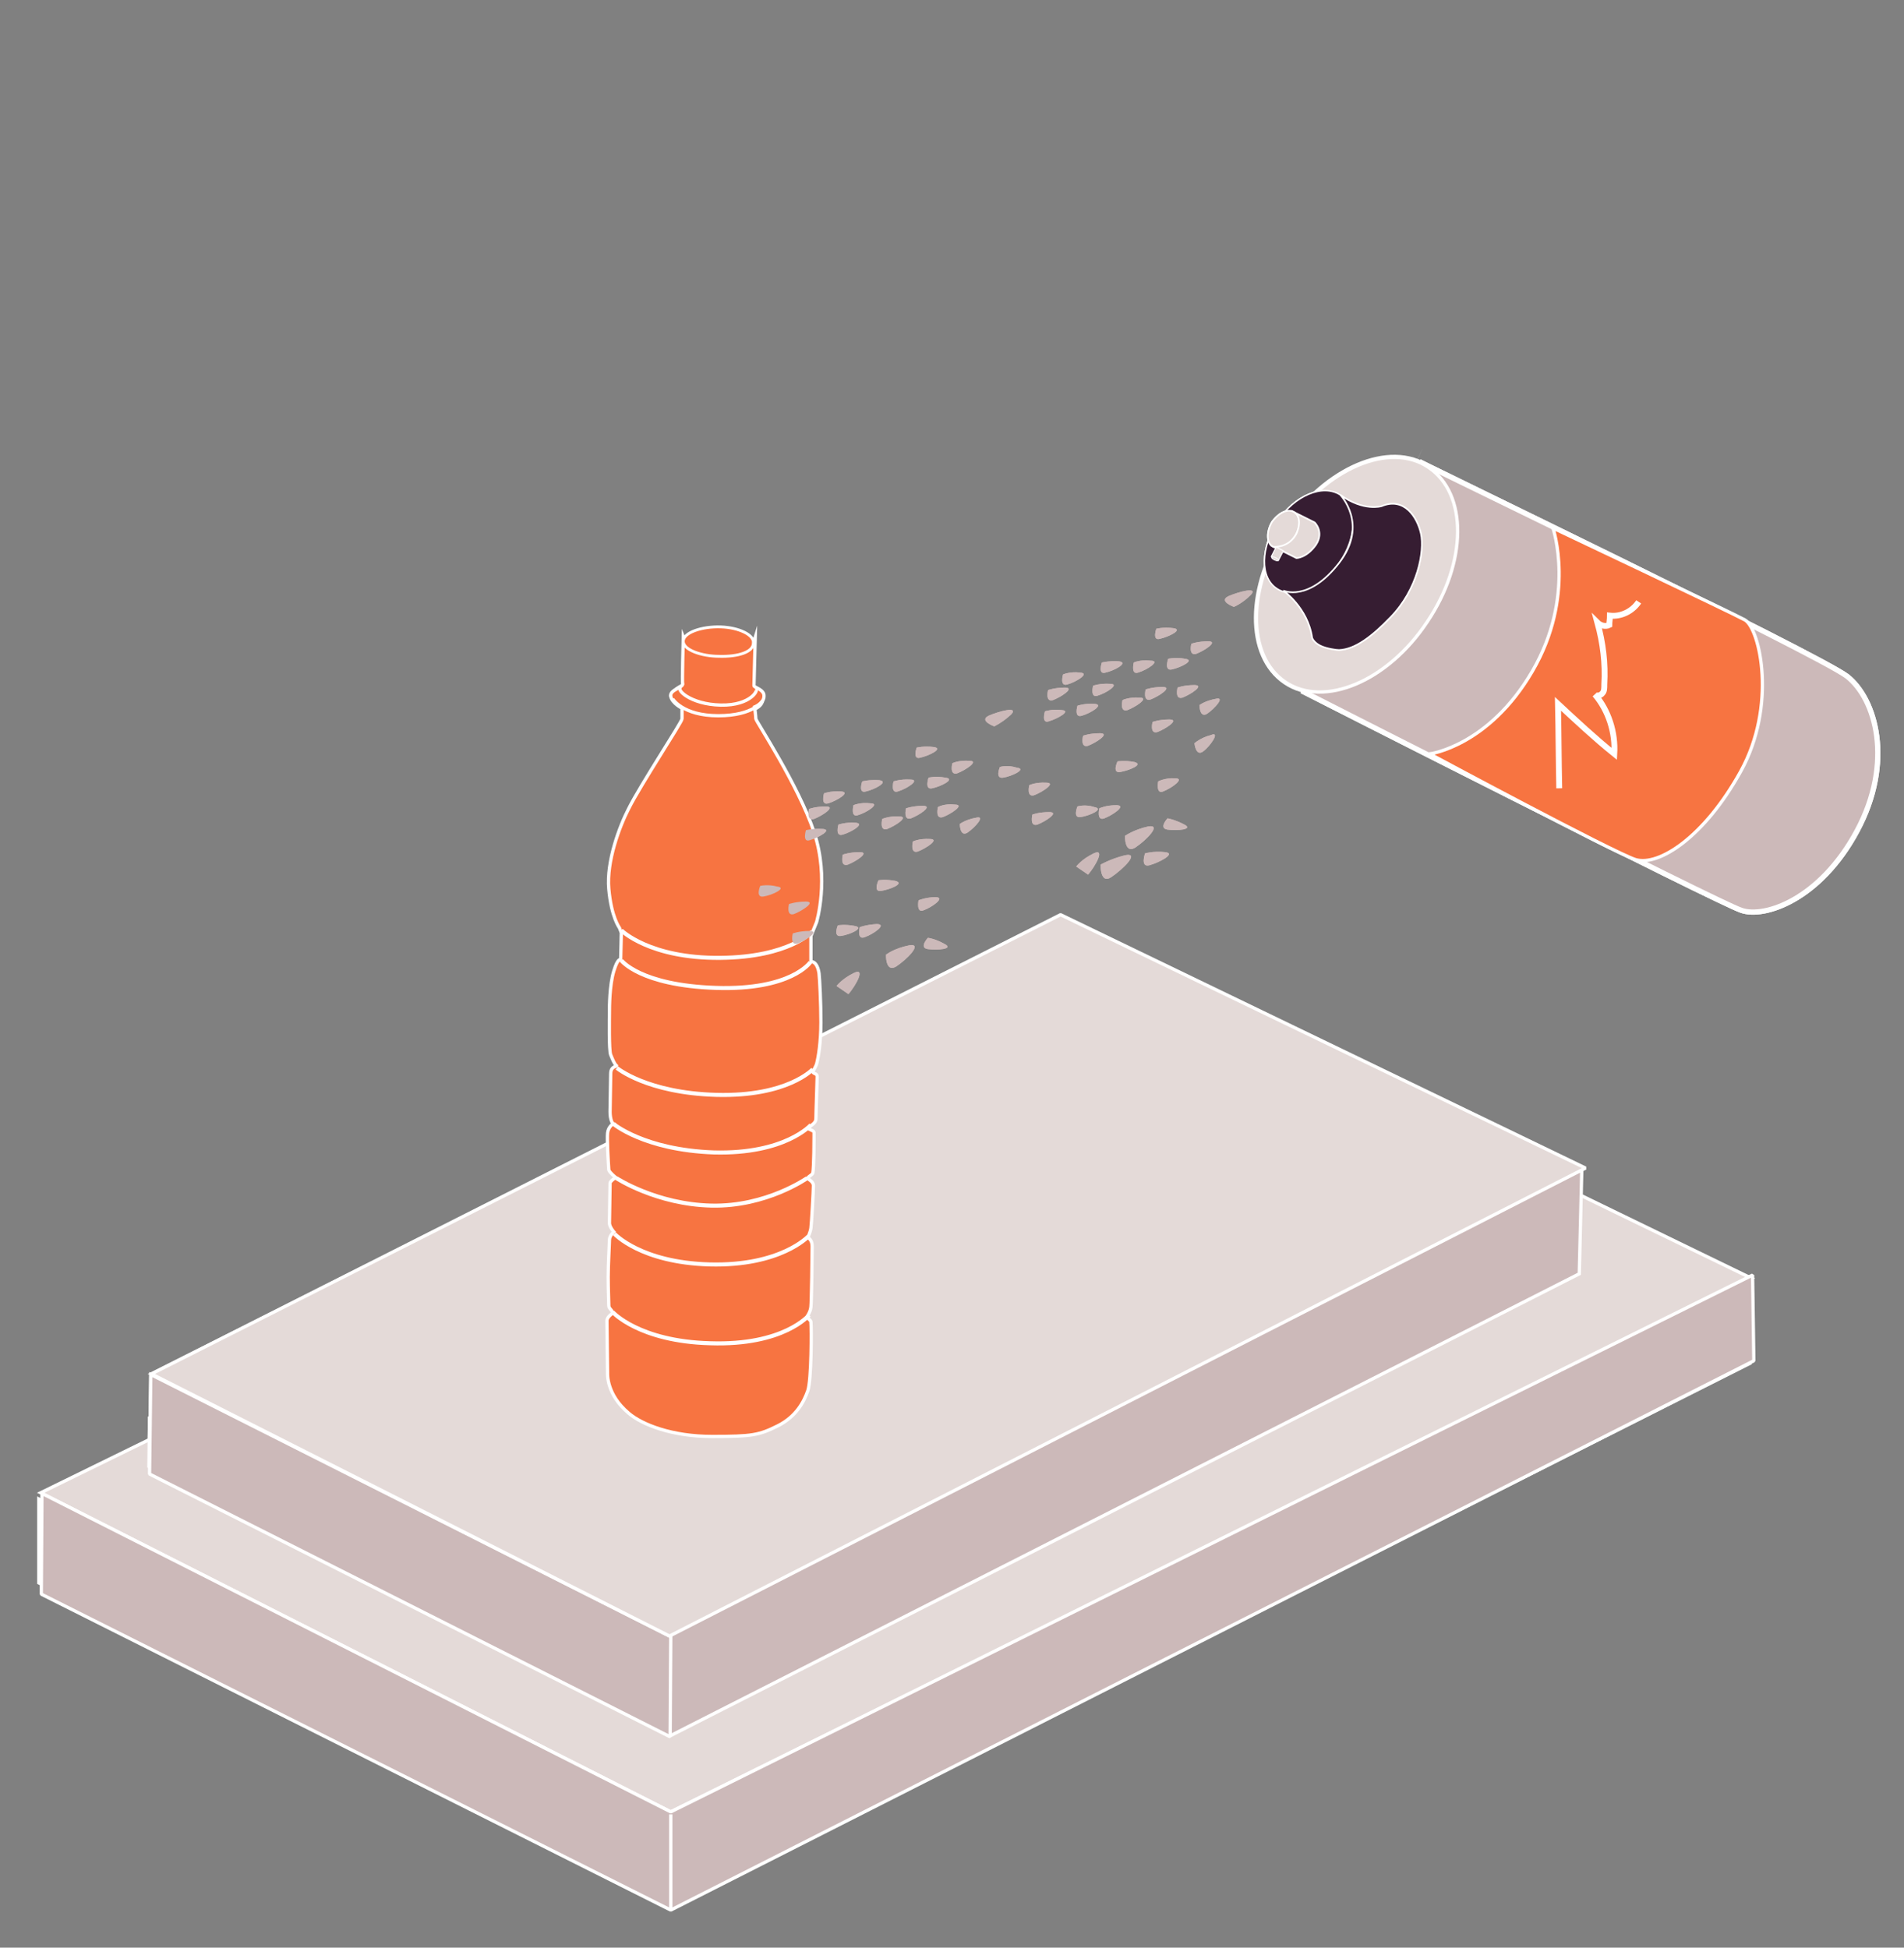 <?xml version="1.0" encoding="utf-8"?>
<!-- Generator: Adobe Illustrator 25.2.3, SVG Export Plug-In . SVG Version: 6.00 Build 0)  -->
<svg version="1.1" id="Layer_1" xmlns="http://www.w3.org/2000/svg" xmlns:xlink="http://www.w3.org/1999/xlink" x="0px" y="0px"
	 viewBox="0 0 304.3 311.3" style="enable-background:new 0 0 304.3 311.3;" xml:space="preserve">
<rect x="0" y="0" width="304.3" height="311.3" fill="#808080" stroke="none"/>
<style type="text/css">
	.st0{fill:none;stroke:#FFFFFF;stroke-width:0.525;stroke-linejoin:bevel;stroke-miterlimit:10;}
	.st1{fill:#CCB9B9;stroke:#FFFFFF;stroke-width:0.525;stroke-miterlimit:10;}
	.st2{fill:#E4DAD8;stroke:#FFFFFF;stroke-width:0.525;stroke-miterlimit:10;}
	.st3{fill:#CCB9B9;stroke:#FFFFFF;stroke-width:0.525;stroke-linejoin:bevel;stroke-miterlimit:10;}
	.st4{fill:#E4DAD8;stroke:#FFFFFF;stroke-width:0.525;stroke-linejoin:bevel;stroke-miterlimit:10;}
	.st5{fill:none;stroke:#FFFFFF;stroke-width:0.525;stroke-miterlimit:10;}
	.st6{fill:#CCB9B9;}
	.st7{fill:#CCB9B9;stroke:#FFFFFF;stroke-width:0.83;stroke-miterlimit:10;}
	.st8{fill:#F77441;}
	.st9{fill:#B79797;stroke:#FFFFFF;stroke-width:0.83;stroke-miterlimit:10;}
	.st10{fill:#361D32;stroke:#FFFFFF;stroke-width:0.225;stroke-miterlimit:10;}
	.st11{fill:none;stroke:#361D32;stroke-width:0.147;stroke-miterlimit:10;}
	.st12{fill:#E4DAD8;stroke:#FFFFFF;stroke-width:0.225;stroke-miterlimit:10;}
	.st13{fill:none;stroke:#FFFFFF;stroke-width:0.939;stroke-miterlimit:10;}
	.st14{fill:#E4DAD8;stroke:#FFFFFF;stroke-width:0.162;stroke-miterlimit:9.999;}
	.st15{fill:#E4DAD8;stroke:#FFFFFF;stroke-width:0.129;stroke-miterlimit:10.001;}
	.st16{fill:#F77441;stroke:#FFFFFF;stroke-width:0.525;stroke-miterlimit:10;}
	.st17{fill:#361D32;stroke:#FFFFFF;stroke-width:0.263;stroke-miterlimit:10;}
	.st18{fill:#E4DAD8;stroke:#FFFFFF;stroke-width:0.263;stroke-miterlimit:10;}
	.st19{fill:#F77441;stroke:#FFFFFF;stroke-width:0.452;stroke-miterlimit:10;}
	.st20{fill:#F77441;stroke:#FFFFFF;stroke-width:0.641;stroke-miterlimit:10;}
	.st21{fill:none;stroke:#FFFFFF;stroke-width:0.646;stroke-miterlimit:10;}
</style>
<g>
	<g>
		<line class="st0" x1="106.8" y1="281.7" x2="106.7" y2="297.8"/>
		<polygon class="st1" points="23.8,234.4 107.5,276.8 249.6,205.3 249.9,188.8 170.8,152.6 23.9,226.6 		"/>
		<polygon class="st1" points="23.9,235.6 24.1,219.7 107.7,260.6 107.3,276.8 		"/>
		<polygon class="st1" points="6.2,239.6 6.2,253 108,304.4 279.7,217.9 279.4,204.3 107.9,289.6 		"/>
		<path class="st2" d="M24.2,219.6c0,0,83.4,41.1,83.5,41l142-71.7l-83.9-40.5L24.2,219.6z"/>
		<polygon class="st2" points="107.2,289.6 279.9,204.3 177.8,154.7 6.5,238.6 		"/>
		<polygon class="st1" points="23.8,234.4 107.2,277.4 252.4,203.6 252.8,187.1 170.8,152.6 23.9,226.6 		"/>
		<polygon class="st3" points="23.9,235.6 24.1,219.7 107.2,261.6 107.1,277.6 		"/>
		<polygon class="st3" points="6.7,238.7 6.6,254.8 107.2,305.3 280.3,217.5 280.1,203.8 107.2,289.6 		"/>
		<path class="st4" d="M24.2,219.6l82.8,41.9l146.4-74.8l-83.9-40.5L24.2,219.6z"/>
		<line class="st5" x1="107.2" y1="290" x2="107.2" y2="305.1"/>
	</g>
	<g>
		<path class="st6" d="M167,113.7c0,0-0.6,2,0.6,1.6c1.4-0.4,3.7-1.7,2.1-1.8C168.1,113.3,167,113.7,167,113.7"/>
		<path class="st6" d="M169.9,107.8c0,0-0.6,2,0.7,1.6c1.4-0.4,3.7-1.8,2-1.9C171,107.3,169.9,107.8,169.9,107.8"/>
		<path class="st6" d="M167.5,110.3c0,0-0.5,2,0.8,1.6c1.3-0.5,3.6-2,1.9-2C168.6,109.9,167.5,110.3,167.5,110.3"/>
		<path class="st6" d="M172.2,112.8c0,0-0.6,2,0.7,1.6c1.4-0.4,3.7-1.8,2-1.9C173.3,112.4,172.2,112.8,172.2,112.8"/>
		<path class="st6" d="M174.7,109.6c0,0-0.5,2,0.7,1.6c1.4-0.4,3.7-1.9,2-1.9C175.8,109.2,174.7,109.6,174.7,109.6"/>
		<path class="st6" d="M173.1,117.6c0,0-0.5,2,0.8,1.6c1.3-0.5,3.6-2,1.9-2C174.1,117.2,173.1,117.6,173.1,117.6"/>
		<path class="st6" d="M176.1,105.9c0,0-0.7,2,0.6,1.6c1.4-0.3,3.8-1.6,2.1-1.8C177.2,105.6,176.1,105.9,176.1,105.9"/>
		<path class="st6" d="M179.4,111.9c0,0-0.5,2,0.8,1.6c1.3-0.5,3.6-2,1.9-2C180.4,111.4,179.4,111.9,179.4,111.9"/>
		<path class="st6" d="M181.2,105.9c0,0-0.5,2,0.7,1.6c1.4-0.4,3.7-1.9,2-1.9C182.2,105.4,181.2,105.9,181.2,105.9"/>
		<path class="st6" d="M191.7,112.7c0,0,0,2.1,1.2,1.4c1.2-0.8,3-2.8,1.4-2.4C192.6,112,191.7,112.7,191.7,112.7"/>
		<path class="st6" d="M188.2,109.9c0,0-0.5,2,0.8,1.6c1.3-0.5,3.6-2,1.9-2S188.2,109.9,188.2,109.9"/>
		<path class="st6" d="M186.7,105.3c0,0-0.7,2,0.6,1.7c1.4-0.3,3.8-1.5,2.1-1.7C187.9,105,186.7,105.3,186.7,105.3"/>
		<path class="st6" d="M184.8,100.5c0,0-0.7,2,0.6,1.6c1.4-0.3,3.8-1.5,2.1-1.7C185.9,100.2,184.8,100.5,184.8,100.5"/>
		<path class="st6" d="M190.4,102.9c0,0-0.5,2,0.8,1.6c1.3-0.5,3.6-2,1.9-2C191.4,102.5,190.4,102.9,190.4,102.9"/>
		<path class="st6" d="M190.9,118.8c0,0,0.2,2.2,1.4,1.3c1.2-0.9,2.8-3.3,1.2-2.6C191.9,117.9,190.9,118.8,190.9,118.8"/>
		<path class="st6" d="M183.1,110.2c0,0-0.5,2,0.8,1.6c1.3-0.5,3.6-2,1.9-2C184.2,109.8,183.1,110.2,183.1,110.2"/>
		<path class="st6" d="M184.2,115.4c0,0-0.5,2,0.8,1.6c1.3-0.5,3.6-2,1.9-2C185.2,115,184.2,115.4,184.2,115.4"/>
		<path class="st6" d="M178.6,121.7c0,0-0.9,1.9,0.4,1.7s3.9-1.2,2.3-1.6C179.8,121.5,178.6,121.7,178.6,121.7"/>
		<path class="st6" d="M185.1,124.9c0,0-0.4,2.1,0.8,1.6c1.3-0.5,3.6-2.1,1.9-2.1C186.2,124.3,185.1,124.9,185.1,124.9"/>
		<path class="st6" d="M179.8,133.6c0,0-0.1,2.9,1.6,1.9c1.7-1.1,4.4-3.8,2.1-3.4C181.2,132.6,179.8,133.6,179.8,133.6"/>
		<path class="st6" d="M175.7,129.2c0,0-0.5,2.1,0.8,1.6s3.7-2.1,1.9-2.1C176.7,128.7,175.7,129.2,175.7,129.2"/>
		<path class="st6" d="M172.2,128.9c0,0-0.8,1.9,0.5,1.7c1.4-0.2,3.9-1.3,2.2-1.6C173.4,128.5,172.2,128.9,172.2,128.9"/>
		<path class="st6" d="M165,130.2c0,0-0.5,2,0.8,1.6c1.3-0.5,3.6-2,1.9-2C166,129.8,165,130.2,165,130.2"/>
		<path class="st6" d="M175.9,138.2c0,0-0.1,3.2,1.7,2c1.8-1.2,4.7-4,2.2-3.5C177.4,137.3,175.9,138.2,175.9,138.2"/>
		<path class="st6" d="M173.9,139.8c1.2-1.4,2.8-4.3,0.9-3.4c-1.9,0.9-2.8,2.1-2.8,2.1"/>
		<path class="st6" d="M186.6,130.8c0,0-1.5,1.6,0,1.8c1.5,0.2,4.2,0,2.7-0.8C187.8,131,186.6,130.8,186.6,130.8"/>
		<path class="st6" d="M183,136.4c0,0-0.8,2.3,0.7,1.9s4.4-1.9,2.5-2.1C184.3,136,183,136.4,183,136.4"/>
		<path class="st6" d="M164.5,125.5c0,0-0.5,2,0.8,1.6c1.3-0.5,3.6-2,1.9-2C165.5,125,164.5,125.5,164.5,125.5"/>
		<path class="st6" d="M159.8,122.6c0,0-0.8,1.9,0.5,1.7c1.4-0.2,3.9-1.4,2.2-1.6C160.9,122.2,159.8,122.6,159.8,122.6"/>
		<path class="st6" d="M197.2,97c0,0-2.5-0.9-0.9-1.7c1.6-0.7,4.9-1.6,3.6-0.2C198.5,96.5,197.2,97,197.2,97"/>
	</g>
	<g>
		<path class="st6" d="M128.8,132.7c0,0-0.6,2,0.6,1.6c1.4-0.4,3.7-1.7,2.1-1.8C129.8,132.4,128.8,132.7,128.8,132.7"/>
		<path class="st6" d="M131.7,126.8c0,0-0.6,2,0.7,1.6s3.7-1.8,2-1.9S131.7,126.8,131.7,126.8"/>
		<path class="st6" d="M129.3,129.3c0,0-0.5,2,0.8,1.6c1.3-0.5,3.6-2,1.9-2C130.3,128.9,129.3,129.3,129.3,129.3"/>
		<path class="st6" d="M134,131.8c0,0-0.6,2,0.7,1.6c1.4-0.4,3.7-1.8,2-1.9C135.1,131.4,134,131.8,134,131.8"/>
		<path class="st6" d="M136.4,128.7c0,0-0.5,2,0.7,1.6c1.4-0.4,3.7-1.9,2-1.9C137.5,128.2,136.4,128.7,136.4,128.7"/>
		<path class="st6" d="M134.7,136.6c0,0-0.5,2,0.8,1.6c1.3-0.5,3.6-2,1.9-2C135.8,136.2,134.7,136.6,134.7,136.6"/>
		<path class="st6" d="M137.8,124.9c0,0-0.7,2,0.6,1.6c1.4-0.3,3.8-1.6,2.1-1.8C138.8,124.6,137.8,124.9,137.8,124.9"/>
		<path class="st6" d="M141,130.9c0,0-0.5,2,0.8,1.6c1.3-0.5,3.6-2,1.9-2C142.1,130.4,141,130.9,141,130.9"/>
		<path class="st6" d="M142.8,124.9c0,0-0.5,2,0.7,1.6c1.4-0.4,3.7-1.9,2-1.9C143.9,124.5,142.8,124.9,142.8,124.9"/>
		<path class="st6" d="M153.4,131.7c0,0,0,2.1,1.2,1.4c1.2-0.8,3-2.8,1.4-2.4C154.3,131,153.4,131.7,153.4,131.7"/>
		<path class="st6" d="M149.9,129c0,0-0.5,2,0.8,1.6c1.3-0.5,3.6-2,1.9-2C150.9,128.4,149.9,129,149.9,129"/>
		<path class="st6" d="M148.4,124.3c0,0-0.7,2,0.6,1.7c1.4-0.3,3.8-1.5,2.1-1.7C149.5,124,148.4,124.3,148.4,124.3"/>
		<path class="st6" d="M146.5,119.5c0,0-0.7,2,0.6,1.6c1.4-0.3,3.8-1.5,2.1-1.7C147.7,119.2,146.5,119.5,146.5,119.5"/>
		<path class="st6" d="M152.2,122c0,0-0.5,2,0.8,1.6c1.3-0.5,3.6-2,1.9-2C153.1,121.5,152.2,122,152.2,122"/>
		<path class="st6" d="M144.8,129.2c0,0-0.5,2,0.8,1.6c1.3-0.5,3.6-2,1.9-2C145.9,128.8,144.8,129.2,144.8,129.2"/>
		<path class="st6" d="M145.9,134.5c0,0-0.5,2,0.8,1.6c1.3-0.5,3.6-2,1.9-2C146.9,134,145.9,134.5,145.9,134.5"/>
		<path class="st6" d="M140.4,140.7c0,0-0.9,1.9,0.4,1.7c1.4-0.2,3.9-1.2,2.3-1.6C141.5,140.5,140.4,140.7,140.4,140.7"/>
		<path class="st6" d="M146.8,143.9c0,0-0.4,2.1,0.8,1.6c1.4-0.5,3.6-2.1,1.9-2.1C148,143.4,146.8,143.9,146.8,143.9"/>
		<path class="st6" d="M141.6,152.6c0,0-0.1,2.9,1.6,1.9c1.7-1.1,4.4-3.8,2.1-3.4C142.8,151.6,141.6,152.6,141.6,152.6"/>
		<path class="st6" d="M137.4,148.2c0,0-0.5,2.1,0.8,1.6c1.4-0.5,3.7-2.1,1.9-2.1C138.4,147.8,137.4,148.2,137.4,148.2"/>
		<path class="st6" d="M133.9,147.9c0,0-0.8,1.9,0.5,1.7c1.4-0.2,3.9-1.3,2.2-1.6C135.1,147.7,133.9,147.9,133.9,147.9"/>
		<path class="st6" d="M126.7,149.2c0,0-0.5,2,0.8,1.6c1.3-0.5,3.6-2,1.9-2C127.7,148.8,126.7,149.2,126.7,149.2"/>
		<path class="st6" d="M135.6,158.9c1.2-1.4,2.8-4.3,0.9-3.4c-1.9,0.9-2.8,2.1-2.8,2.1"/>
		<path class="st6" d="M148.3,149.9c0,0-1.5,1.6,0,1.8c1.5,0.2,4.2,0,2.7-0.8C149.4,150,148.3,149.9,148.3,149.9"/>
		<path class="st6" d="M126.1,144.5c0,0-0.5,2,0.8,1.6c1.3-0.5,3.6-2,1.9-2C127.2,144.1,126.1,144.5,126.1,144.5"/>
		<path class="st6" d="M121.5,141.6c0,0-0.8,1.9,0.5,1.7c1.4-0.2,3.9-1.4,2.2-1.6C122.7,141.3,121.5,141.6,121.5,141.6"/>
		<path class="st6" d="M158.9,116.1c0,0-2.5-0.9-0.9-1.7c1.6-0.7,4.9-1.6,3.6-0.2C160.2,115.5,158.9,116.1,158.9,116.1"/>
	</g>
	<g>
		<path class="st7" d="M295.2,108.1c4.6,3.6,7.5,13.7,1.6,24.7c-5.9,11-14.8,14-18.5,12.7c-3.7-1.2-69.9-34.9-69.9-34.9l17.7-37.2
			C226,73.5,290.6,104.6,295.2,108.1z"/>
		<path class="st8" d="M278.9,99.1c2.4,1.5,5.1,13.7-0.7,24.2s-13.1,15.2-16.8,14.1c-3.7-1.2-32.9-16.9-32.9-16.9s9.4-1.2,16.4-13.2
			s3.3-22.9,3.3-22.9S276.5,97.8,278.9,99.1"/>
		<path class="st6" d="M228.1,99.4c-6.3,9.5-16.5,13.8-22.7,9.6c-6.2-4.2-6.1-15.2,0.2-24.7c6.3-9.4,16.5-13.8,22.7-9.6
			C234.6,78.9,234.5,89.9,228.1,99.4"/>
		<path class="st9" d="M228.1,99.4c-6.3,9.5-16.5,13.8-22.7,9.6c-6.2-4.2-6.1-15.2,0.2-24.7c6.3-9.4,16.5-13.8,22.7-9.6
			C234.6,78.9,234.5,89.9,228.1,99.4z"/>
		<path class="st6" d="M214.1,89.9c-2.7,4.1-7.2,6-10,4.2s-2.6-6.6,0.1-10.8c2.7-4.1,7.2-6,10-4.2C217,81,216.9,85.8,214.1,89.9"/>
		<path class="st10" d="M214.1,89.9c-2.7,4.1-7.2,6-10,4.2s-2.6-6.6,0.1-10.8c2.7-4.1,7.2-6,10-4.2C217,81,216.9,85.8,214.1,89.9z"
			/>
		<path class="st6" d="M210.1,87.4c-1.1,1.5-2.6,2.2-3.6,1.5c-0.9-0.6-0.9-2.4,0-3.9c1.1-1.5,2.6-2.2,3.6-1.5
			C211.1,84.1,211.1,85.9,210.1,87.4"/>
		<path class="st11" d="M210.1,87.4c-1.1,1.5-2.6,2.2-3.6,1.5c-0.9-0.6-0.9-2.4,0-3.9c1.1-1.5,2.6-2.2,3.6-1.5
			C211.1,84.1,211.1,85.9,210.1,87.4z"/>
		<path class="st10" d="M214.2,79.1c3.8,2.7,6.6,1.8,6.6,1.8c3.6-1.5,5.7,2.4,6.2,4.5c0.5,2.1-0.4,8.8-4.8,13.3
			c-4.4,4.5-8.7,6.6-12.3,3.4c-0.5-5.1-4.8-7.6-4.8-7.6s4,1.9,8.9-4.4C218.8,83.8,214.2,79.1,214.2,79.1"/>
		<path class="st6" d="M206.9,85.8c-1.1,1.5-2.6,2.2-3.6,1.5c-0.9-0.6-0.9-2.4,0-3.9c1.1-1.5,2.6-2.2,3.6-1.5
			C207.9,82.6,207.9,84.3,206.9,85.8"/>
		<path class="st12" d="M206.9,85.8c-1.1,1.5-2.6,2.2-3.6,1.5c-0.9-0.6-0.9-2.4,0-3.9c1.1-1.5,2.6-2.2,3.6-1.5
			C207.9,82.6,207.9,84.3,206.9,85.8z"/>
		<path class="st12" d="M207.1,82l3,1.5c0,0,1.6,1.5,0.2,3.6c-1.5,2.1-3.1,2.1-3.1,2.1l-3.6-1.8c0,0,2.4,0.2,3.6-2.1
			C208.2,83,207.1,82,207.1,82z"/>
		<path class="st13" d="M249.2,126c-0.1-4.5-0.1-9-0.2-13.5c2.9,2.7,5.9,5.5,9,8c0.2-3.4-0.9-6.9-3.1-9.5c0.3,0.3,0.9,0.2,1.2-0.2
			c0.3-0.3,0.3-0.8,0.3-1.4c0.2-3.4-0.2-6.6-1.1-9.9c0.5,0.5,1.3,0.7,1.9,0.4c0-0.5,0.1-0.9,0.1-1.5c1.8,0.2,3.6-0.7,4.6-2.2"/>
		<rect x="203.3" y="87.9" transform="matrix(0.46 -0.888 0.888 0.46 31.602 229.05)" class="st14" width="1.7" height="1.3"/>
		
			<ellipse transform="matrix(0.429 -0.903 0.903 0.429 35.575 235.097)" class="st15" cx="203.9" cy="89.4" rx="0.2" ry="0.6"/>
	</g>
	<g>
		<path class="st6" d="M167,113.7c0,0-0.6,2,0.6,1.6c1.4-0.4,3.7-1.7,2.1-1.8C168.1,113.3,167,113.7,167,113.7"/>
		<path class="st6" d="M169.9,107.8c0,0-0.6,2,0.7,1.6c1.4-0.4,3.7-1.8,2-1.9C171,107.3,169.9,107.8,169.9,107.8"/>
		<path class="st6" d="M167.5,110.3c0,0-0.5,2,0.8,1.6c1.3-0.5,3.6-2,1.9-2C168.6,109.9,167.5,110.3,167.5,110.3"/>
		<path class="st6" d="M172.2,112.8c0,0-0.6,2,0.7,1.6c1.4-0.4,3.7-1.8,2-1.9C173.3,112.4,172.2,112.8,172.2,112.8"/>
		<path class="st6" d="M174.7,109.6c0,0-0.5,2,0.7,1.6c1.4-0.4,3.7-1.9,2-1.9C175.8,109.2,174.7,109.6,174.7,109.6"/>
		<path class="st6" d="M173.1,117.6c0,0-0.5,2,0.8,1.6c1.3-0.5,3.6-2,1.9-2C174.1,117.2,173.1,117.6,173.1,117.6"/>
		<path class="st6" d="M176.1,105.9c0,0-0.7,2,0.6,1.6c1.4-0.3,3.8-1.6,2.1-1.8C177.2,105.6,176.1,105.9,176.1,105.9"/>
		<path class="st6" d="M179.4,111.9c0,0-0.5,2,0.8,1.6c1.3-0.5,3.6-2,1.9-2C180.4,111.4,179.4,111.9,179.4,111.9"/>
		<path class="st6" d="M181.2,105.9c0,0-0.5,2,0.7,1.6c1.4-0.4,3.7-1.9,2-1.9C182.2,105.4,181.2,105.9,181.2,105.9"/>
		<path class="st6" d="M191.7,112.7c0,0,0,2.1,1.2,1.4c1.2-0.8,3-2.8,1.4-2.4C192.6,112,191.7,112.7,191.7,112.7"/>
		<path class="st6" d="M188.2,109.9c0,0-0.5,2,0.8,1.6c1.3-0.5,3.6-2,1.9-2S188.2,109.9,188.2,109.9"/>
		<path class="st6" d="M186.7,105.3c0,0-0.7,2,0.6,1.7c1.4-0.3,3.8-1.5,2.1-1.7C187.9,105,186.7,105.3,186.7,105.3"/>
		<path class="st6" d="M184.8,100.5c0,0-0.7,2,0.6,1.6c1.4-0.3,3.8-1.5,2.1-1.7C185.9,100.2,184.8,100.5,184.8,100.5"/>
		<path class="st6" d="M190.4,102.9c0,0-0.5,2,0.8,1.6c1.3-0.5,3.6-2,1.9-2C191.4,102.5,190.4,102.9,190.4,102.9"/>
		<path class="st6" d="M190.9,118.8c0,0,0.2,2.2,1.4,1.3c1.2-0.9,2.8-3.3,1.2-2.6C191.9,117.9,190.9,118.8,190.9,118.8"/>
		<path class="st6" d="M183.1,110.2c0,0-0.5,2,0.8,1.6c1.3-0.5,3.6-2,1.9-2C184.2,109.8,183.1,110.2,183.1,110.2"/>
		<path class="st6" d="M184.2,115.4c0,0-0.5,2,0.8,1.6c1.3-0.5,3.6-2,1.9-2C185.2,115,184.2,115.4,184.2,115.4"/>
		<path class="st6" d="M178.6,121.7c0,0-0.9,1.9,0.4,1.7s3.9-1.2,2.3-1.6C179.8,121.5,178.6,121.7,178.6,121.7"/>
		<path class="st6" d="M185.1,124.9c0,0-0.4,2.1,0.8,1.6c1.3-0.5,3.6-2.1,1.9-2.1C186.2,124.3,185.1,124.9,185.1,124.9"/>
		<path class="st6" d="M179.8,133.6c0,0-0.1,2.9,1.6,1.9c1.7-1.1,4.4-3.8,2.1-3.4C181.2,132.6,179.8,133.6,179.8,133.6"/>
		<path class="st6" d="M175.7,129.2c0,0-0.5,2.1,0.8,1.6s3.7-2.1,1.9-2.1C176.7,128.7,175.7,129.2,175.7,129.2"/>
		<path class="st6" d="M172.2,128.9c0,0-0.8,1.9,0.5,1.7c1.4-0.2,3.9-1.3,2.2-1.6C173.4,128.5,172.2,128.9,172.2,128.9"/>
		<path class="st6" d="M165,130.2c0,0-0.5,2,0.8,1.6c1.3-0.5,3.6-2,1.9-2C166,129.8,165,130.2,165,130.2"/>
		<path class="st6" d="M175.9,138.2c0,0-0.1,3.2,1.7,2c1.8-1.2,4.7-4,2.2-3.5C177.4,137.3,175.9,138.2,175.9,138.2"/>
		<path class="st6" d="M173.9,139.8c1.2-1.4,2.8-4.3,0.9-3.4c-1.9,0.9-2.8,2.1-2.8,2.1"/>
		<path class="st6" d="M186.6,130.8c0,0-1.5,1.6,0,1.8c1.5,0.2,4.2,0,2.7-0.8C187.8,131,186.6,130.8,186.6,130.8"/>
		<path class="st6" d="M183,136.4c0,0-0.8,2.3,0.7,1.9s4.4-1.9,2.5-2.1C184.3,136,183,136.4,183,136.4"/>
		<path class="st6" d="M164.5,125.5c0,0-0.5,2,0.8,1.6c1.3-0.5,3.6-2,1.9-2C165.5,125,164.5,125.5,164.5,125.5"/>
		<path class="st6" d="M159.8,122.6c0,0-0.8,1.9,0.5,1.7c1.4-0.2,3.9-1.4,2.2-1.6C160.9,122.2,159.8,122.6,159.8,122.6"/>
		<path class="st6" d="M197.2,97c0,0-2.5-0.9-0.9-1.7c1.6-0.7,4.9-1.6,3.6-0.2C198.5,96.5,197.2,97,197.2,97"/>
	</g>
	<g>
		<path class="st7" d="M295.2,108.1c4.6,3.6,7.5,13.7,1.6,24.7c-5.9,11-14.8,14-18.5,12.7c-3.7-1.2-69.9-34.9-69.9-34.9l17.7-37.2
			C226,73.5,290.6,104.6,295.2,108.1z"/>
		<path class="st16" d="M278.9,99.1c2.4,1.5,5.1,13.7-0.7,24.2s-13.1,15.2-16.8,14.1c-3.7-1.2-32.9-16.9-32.9-16.9
			s9.4-1.2,16.4-13.2s3.3-22.9,3.3-22.9S276.5,97.8,278.9,99.1"/>
		<path class="st6" d="M228.1,99.4c-6.3,9.5-16.5,13.8-22.7,9.6c-6.2-4.2-6.1-15.2,0.2-24.7c6.3-9.4,16.5-13.8,22.7-9.6
			C234.6,78.9,234.5,89.9,228.1,99.4"/>
		<path class="st4" d="M228.1,99.4c-6.3,9.5-16.5,13.8-22.7,9.6c-6.2-4.2-6.1-15.2,0.2-24.7c6.3-9.4,16.5-13.8,22.7-9.6
			C234.6,78.9,234.5,89.9,228.1,99.4z"/>
		<path class="st6" d="M214.1,89.9c-2.7,4.1-7.2,6-10,4.2s-2.6-6.6,0.1-10.8c2.7-4.1,7.2-6,10-4.2C217,81,216.9,85.8,214.1,89.9"/>
		<path class="st10" d="M214.1,89.9c-2.7,4.1-7.2,6-10,4.2s-2.6-6.6,0.1-10.8c2.7-4.1,7.2-6,10-4.2C217,81,216.9,85.8,214.1,89.9z"
			/>
		<path class="st6" d="M210.1,87.4c-1.1,1.5-2.6,2.2-3.6,1.5c-0.9-0.6-0.9-2.4,0-3.9c1.1-1.5,2.6-2.2,3.6-1.5
			C211.1,84.1,211.1,85.9,210.1,87.4"/>
		<path class="st11" d="M210.1,87.4c-1.1,1.5-2.6,2.2-3.6,1.5c-0.9-0.6-0.9-2.4,0-3.9c1.1-1.5,2.6-2.2,3.6-1.5
			C211.1,84.1,211.1,85.9,210.1,87.4z"/>
		<path class="st17" d="M214.2,79.1c3.8,2.7,6.6,1.8,6.6,1.8c3.6-1.5,5.7,1.7,6.3,4.4c0.6,2.8-0.5,8.9-4.9,13.4
			c-2.9,3-5.6,5.1-8.2,5.2c-0.4,0-2-0.2-3-0.7c-1-0.5-1.3-1.2-1.3-1.3c-0.7-4.8-4.6-7.5-4.6-7.5s4,1.9,8.9-4.4
			C218.8,83.8,214.2,79.1,214.2,79.1"/>
		<path class="st6" d="M206.9,85.8c-1.1,1.5-2.6,2.2-3.6,1.5c-0.9-0.6-0.9-2.4,0-3.9c1.1-1.5,2.6-2.2,3.6-1.5
			C207.9,82.6,207.9,84.3,206.9,85.8"/>
		<path class="st18" d="M206.9,85.8c-1.1,1.5-2.6,2.2-3.6,1.5c-0.9-0.6-0.9-2.4,0-3.9c1.1-1.5,2.6-2.2,3.6-1.5
			C207.9,82.6,207.9,84.3,206.9,85.8z"/>
		<path class="st18" d="M207.1,82l3,1.5c0,0,1.6,1.5,0.2,3.6c-1.5,2.1-3.1,2.1-3.1,2.1l-3.6-1.8c0,0,2.4,0.2,3.6-2.1
			C208.2,83,207.1,82,207.1,82z"/>
		<path class="st13" d="M249.2,126c-0.1-4.5-0.1-9-0.2-13.5c2.9,2.7,5.9,5.5,9,8c0.2-3.4-0.9-6.9-3.1-9.5c0.3,0.3,0.9,0.2,1.2-0.2
			c0.3-0.3,0.3-0.8,0.3-1.4c0.2-3.4-0.2-6.6-1.1-9.9c0.5,0.5,1.3,0.7,1.9,0.4c0-0.5,0.1-0.9,0.1-1.5c1.8,0.2,3.6-0.7,4.6-2.2"/>
		<rect x="203.3" y="87.9" transform="matrix(0.46 -0.888 0.888 0.46 31.602 229.05)" class="st14" width="1.7" height="1.3"/>
		
			<ellipse transform="matrix(0.429 -0.903 0.903 0.429 35.575 235.097)" class="st15" cx="203.9" cy="89.4" rx="0.2" ry="0.6"/>
	</g>
	<g>
		<path class="st16" d="M107.2,111.2c0.6-1.6,3.9-2.8,7.8-2.7c3.9,0.1,6.9,1.5,6.9,3.2c0,1.7-2.5,2.4-7,2.5S107.1,111.4,107.2,111.2
			z"/>
		<path class="st16" d="M107.2,111.3c0.2,1.1,1.8,1.9,1.8,1.9s0,1.3,0,1.7c0,0.5-6.6,10.5-8.5,14.3c-1.5,2.9-3.6,8.5-3.2,12.9
			c0.4,4.5,1.7,6.2,1.7,6.2l0.3,0.8c0,0-0.1,4-0.1,4.2s-0.4-0.4-1.1,1.9s-0.7,5.8-0.7,6.6c0,0.9-0.1,6.1,0.2,6.8
			c0.3,0.7,0.6,1.5,0.9,1.7c0.3,0.2-0.9,0-0.9,1.3c0,1.3-0.1,5-0.1,6.1s0.3,1.8,0.5,1.9c0,0-0.8,0.5-0.9,1.5c-0.1,1,0.1,4.5,0.2,5.9
			c0.1,0.4,1.1,1.2,1.1,1.2s-0.9,0.6-0.9,0.9c0,0-0.1,5.8-0.1,6.4s0.7,1.4,0.7,1.4s-0.7,0.6-0.7,1.3c0,0.6-0.2,3.9-0.2,5.9
			c0,2,0.1,4.1,0.1,4.6c0,0.5,0.6,0.7,0.6,1.2c0,0-0.9,0.6-0.9,1.2c0,0.6,0.1,8.3,0.1,8.3c0,0.2-0.2,3.5,3.4,6.5
			c2.1,1.8,6.9,3.7,13.3,3.7s7.5-0.2,10.5-1.7c3-1.5,4.2-3.9,4.8-5.6c0.6-1.7,0.6-10,0.5-11c0-0.3-0.6-0.6-0.6-0.8
			c0-0.2,0.5-0.7,0.6-1.6c0.1-0.8,0.2-8.6,0.2-9.7s-0.7-1.4-0.7-1.4s0.4-0.8,0.5-1.5c0.1-0.6,0.4-6.1,0.4-6.8c0-0.7-0.9-1-0.9-1.2
			s0.7-0.5,0.8-0.8c0.2-1,0.2-5.8,0.2-5.8c0-0.2,0-0.6,0-0.7c-0.1-0.4-0.9-0.4-0.9-0.7s1.2-0.6,1.2-1.5s0.2-6.1,0.2-6.7
			c0-0.6-0.6-0.4-0.7-0.8c0,0,0.5-0.9,0.6-1.2c0.3-1.1,0.7-3.6,0.7-6.7c0-3-0.2-7-0.3-7.8c-0.1-0.7-0.4-1.9-1.3-1.9
			c0-0.1,0-4.1,0-4.1l0.9-2.2c0,0,2.1-6.9-0.4-14.4c-2.5-7.5-9.2-17.6-9.3-18.1c0-0.4-0.2-1.9-0.2-1.9s1.5-0.6,1.5-1.7
			c0.1-1.1-1.6-1.4-1.6-1.7l0.2-7.7c0,0-0.8,2.6-5.1,2.5c-5.4-0.1-6.4-2.6-6.4-2.6s-0.2,7.3-0.1,7.6
			C108.9,110,107,110.3,107.2,111.3z"/>
		<path class="st5" d="M108.9,109.8c-1.1,0.3,1.4,2.8,6.3,2.9s6.2-2.6,5.5-2.6"/>
		<path class="st5" d="M121.9,112c0,0-1.4,2.4-7.1,2.4c-5.7,0-7.3-2.7-7.3-2.7"/>
		<path class="st19" d="M109.2,102.5c0-1.4,3-2.4,6-2.3c2.9,0.1,5.4,1.3,5.2,2.6c0,1.4-2.4,2.2-5.5,2.1
			C112.2,104.9,109.2,103.9,109.2,102.5z"/>
		<path class="st20" d="M115.2,103"/>
		<path class="st20" d="M133.2,141.5"/>
		<path class="st21" d="M98.6,170.7c0,0,4.8,4,15.9,4.3c11.4,0.3,15.4-4.1,15.4-4.1"/>
		<path class="st21" d="M98,179.6c0,0,4.9,4.2,16.1,4.6c11.4,0.3,15.5-4.4,15.5-4.4"/>
		<path class="st21" d="M98.2,197.2c0,0,4.2,4.6,15.2,4.9c11.4,0.3,15.8-4.5,15.8-4.5"/>
		<path class="st21" d="M98.5,188.3c0,0,6.4,4.2,15.2,4.4s15.3-4.4,15.3-4.4"/>
		<path class="st21" d="M97.9,209.7c0,0,4.2,4.7,15.6,5c11.8,0.4,15.8-4.5,15.8-4.5"/>
		<path class="st21" d="M99.3,148.7c0,0,4.5,4.5,15.8,4.4c11.1-0.1,14.7-4.2,14.7-4.2"/>
		<path class="st21" d="M99.3,153.5c0,0,3,4,15.1,4.4s15.1-4.1,15.1-4.1"/>
	</g>
	<g>
		<path class="st6" d="M128.8,132.7c0,0-0.6,2,0.6,1.6c1.4-0.4,3.7-1.7,2.1-1.8C129.8,132.4,128.8,132.7,128.8,132.7"/>
		<path class="st6" d="M131.7,126.8c0,0-0.6,2,0.7,1.6s3.7-1.8,2-1.9S131.7,126.8,131.7,126.8"/>
		<path class="st6" d="M129.3,129.3c0,0-0.5,2,0.8,1.6c1.3-0.5,3.6-2,1.9-2C130.3,128.9,129.3,129.3,129.3,129.3"/>
		<path class="st6" d="M134,131.8c0,0-0.6,2,0.7,1.6c1.4-0.4,3.7-1.8,2-1.9C135.1,131.4,134,131.8,134,131.8"/>
		<path class="st6" d="M136.4,128.7c0,0-0.5,2,0.7,1.6c1.4-0.4,3.7-1.9,2-1.9C137.5,128.2,136.4,128.7,136.4,128.7"/>
		<path class="st6" d="M134.7,136.6c0,0-0.5,2,0.8,1.6c1.3-0.5,3.6-2,1.9-2C135.8,136.2,134.7,136.6,134.7,136.6"/>
		<path class="st6" d="M137.8,124.9c0,0-0.7,2,0.6,1.6c1.4-0.3,3.8-1.6,2.1-1.8C138.8,124.6,137.8,124.9,137.8,124.9"/>
		<path class="st6" d="M141,130.9c0,0-0.5,2,0.8,1.6c1.3-0.5,3.6-2,1.9-2C142.1,130.4,141,130.9,141,130.9"/>
		<path class="st6" d="M142.8,124.9c0,0-0.5,2,0.7,1.6c1.4-0.4,3.7-1.9,2-1.9C143.9,124.5,142.8,124.9,142.8,124.9"/>
		<path class="st6" d="M153.4,131.7c0,0,0,2.1,1.2,1.4c1.2-0.8,3-2.8,1.4-2.4C154.3,131,153.4,131.7,153.4,131.7"/>
		<path class="st6" d="M149.9,129c0,0-0.5,2,0.8,1.6c1.3-0.5,3.6-2,1.9-2C150.9,128.4,149.9,129,149.9,129"/>
		<path class="st6" d="M148.4,124.3c0,0-0.7,2,0.6,1.7c1.4-0.3,3.8-1.5,2.1-1.7C149.5,124,148.4,124.3,148.4,124.3"/>
		<path class="st6" d="M146.5,119.5c0,0-0.7,2,0.6,1.6c1.4-0.3,3.8-1.5,2.1-1.7C147.7,119.2,146.5,119.5,146.5,119.5"/>
		<path class="st6" d="M152.2,122c0,0-0.5,2,0.8,1.6c1.3-0.5,3.6-2,1.9-2C153.1,121.5,152.2,122,152.2,122"/>
		<path class="st6" d="M144.8,129.2c0,0-0.5,2,0.8,1.6c1.3-0.5,3.6-2,1.9-2C145.9,128.8,144.8,129.2,144.8,129.2"/>
		<path class="st6" d="M145.9,134.5c0,0-0.5,2,0.8,1.6c1.3-0.5,3.6-2,1.9-2C146.9,134,145.9,134.5,145.9,134.5"/>
		<path class="st6" d="M140.4,140.7c0,0-0.9,1.9,0.4,1.7c1.4-0.2,3.9-1.2,2.3-1.6C141.5,140.5,140.4,140.7,140.4,140.7"/>
		<path class="st6" d="M146.8,143.9c0,0-0.4,2.1,0.8,1.6c1.4-0.5,3.6-2.1,1.9-2.1C148,143.4,146.8,143.9,146.8,143.9"/>
		<path class="st6" d="M141.6,152.6c0,0-0.1,2.9,1.6,1.9c1.7-1.1,4.4-3.8,2.1-3.4C142.8,151.6,141.6,152.6,141.6,152.6"/>
		<path class="st6" d="M137.4,148.2c0,0-0.5,2.1,0.8,1.6c1.4-0.5,3.7-2.1,1.9-2.1C138.4,147.8,137.4,148.2,137.4,148.2"/>
		<path class="st6" d="M133.9,147.9c0,0-0.8,1.9,0.5,1.7c1.4-0.2,3.9-1.3,2.2-1.6C135.1,147.7,133.9,147.9,133.9,147.9"/>
		<path class="st6" d="M126.7,149.2c0,0-0.5,2,0.8,1.6c1.3-0.5,3.6-2,1.9-2C127.7,148.8,126.7,149.2,126.7,149.2"/>
		<path class="st6" d="M135.6,158.9c1.2-1.4,2.8-4.3,0.9-3.4c-1.9,0.9-2.8,2.1-2.8,2.1"/>
		<path class="st6" d="M148.3,149.9c0,0-1.5,1.6,0,1.8c1.5,0.2,4.2,0,2.7-0.8C149.4,150,148.3,149.9,148.3,149.9"/>
		<path class="st6" d="M126.1,144.5c0,0-0.5,2,0.8,1.6c1.3-0.5,3.6-2,1.9-2C127.2,144.1,126.1,144.5,126.1,144.5"/>
		<path class="st6" d="M121.5,141.6c0,0-0.8,1.9,0.5,1.7c1.4-0.2,3.9-1.4,2.2-1.6C122.7,141.3,121.5,141.6,121.5,141.6"/>
		<path class="st6" d="M158.9,116.1c0,0-2.5-0.9-0.9-1.7c1.6-0.7,4.9-1.6,3.6-0.2C160.2,115.5,158.9,116.1,158.9,116.1"/>
	</g>
</g>
</svg>
